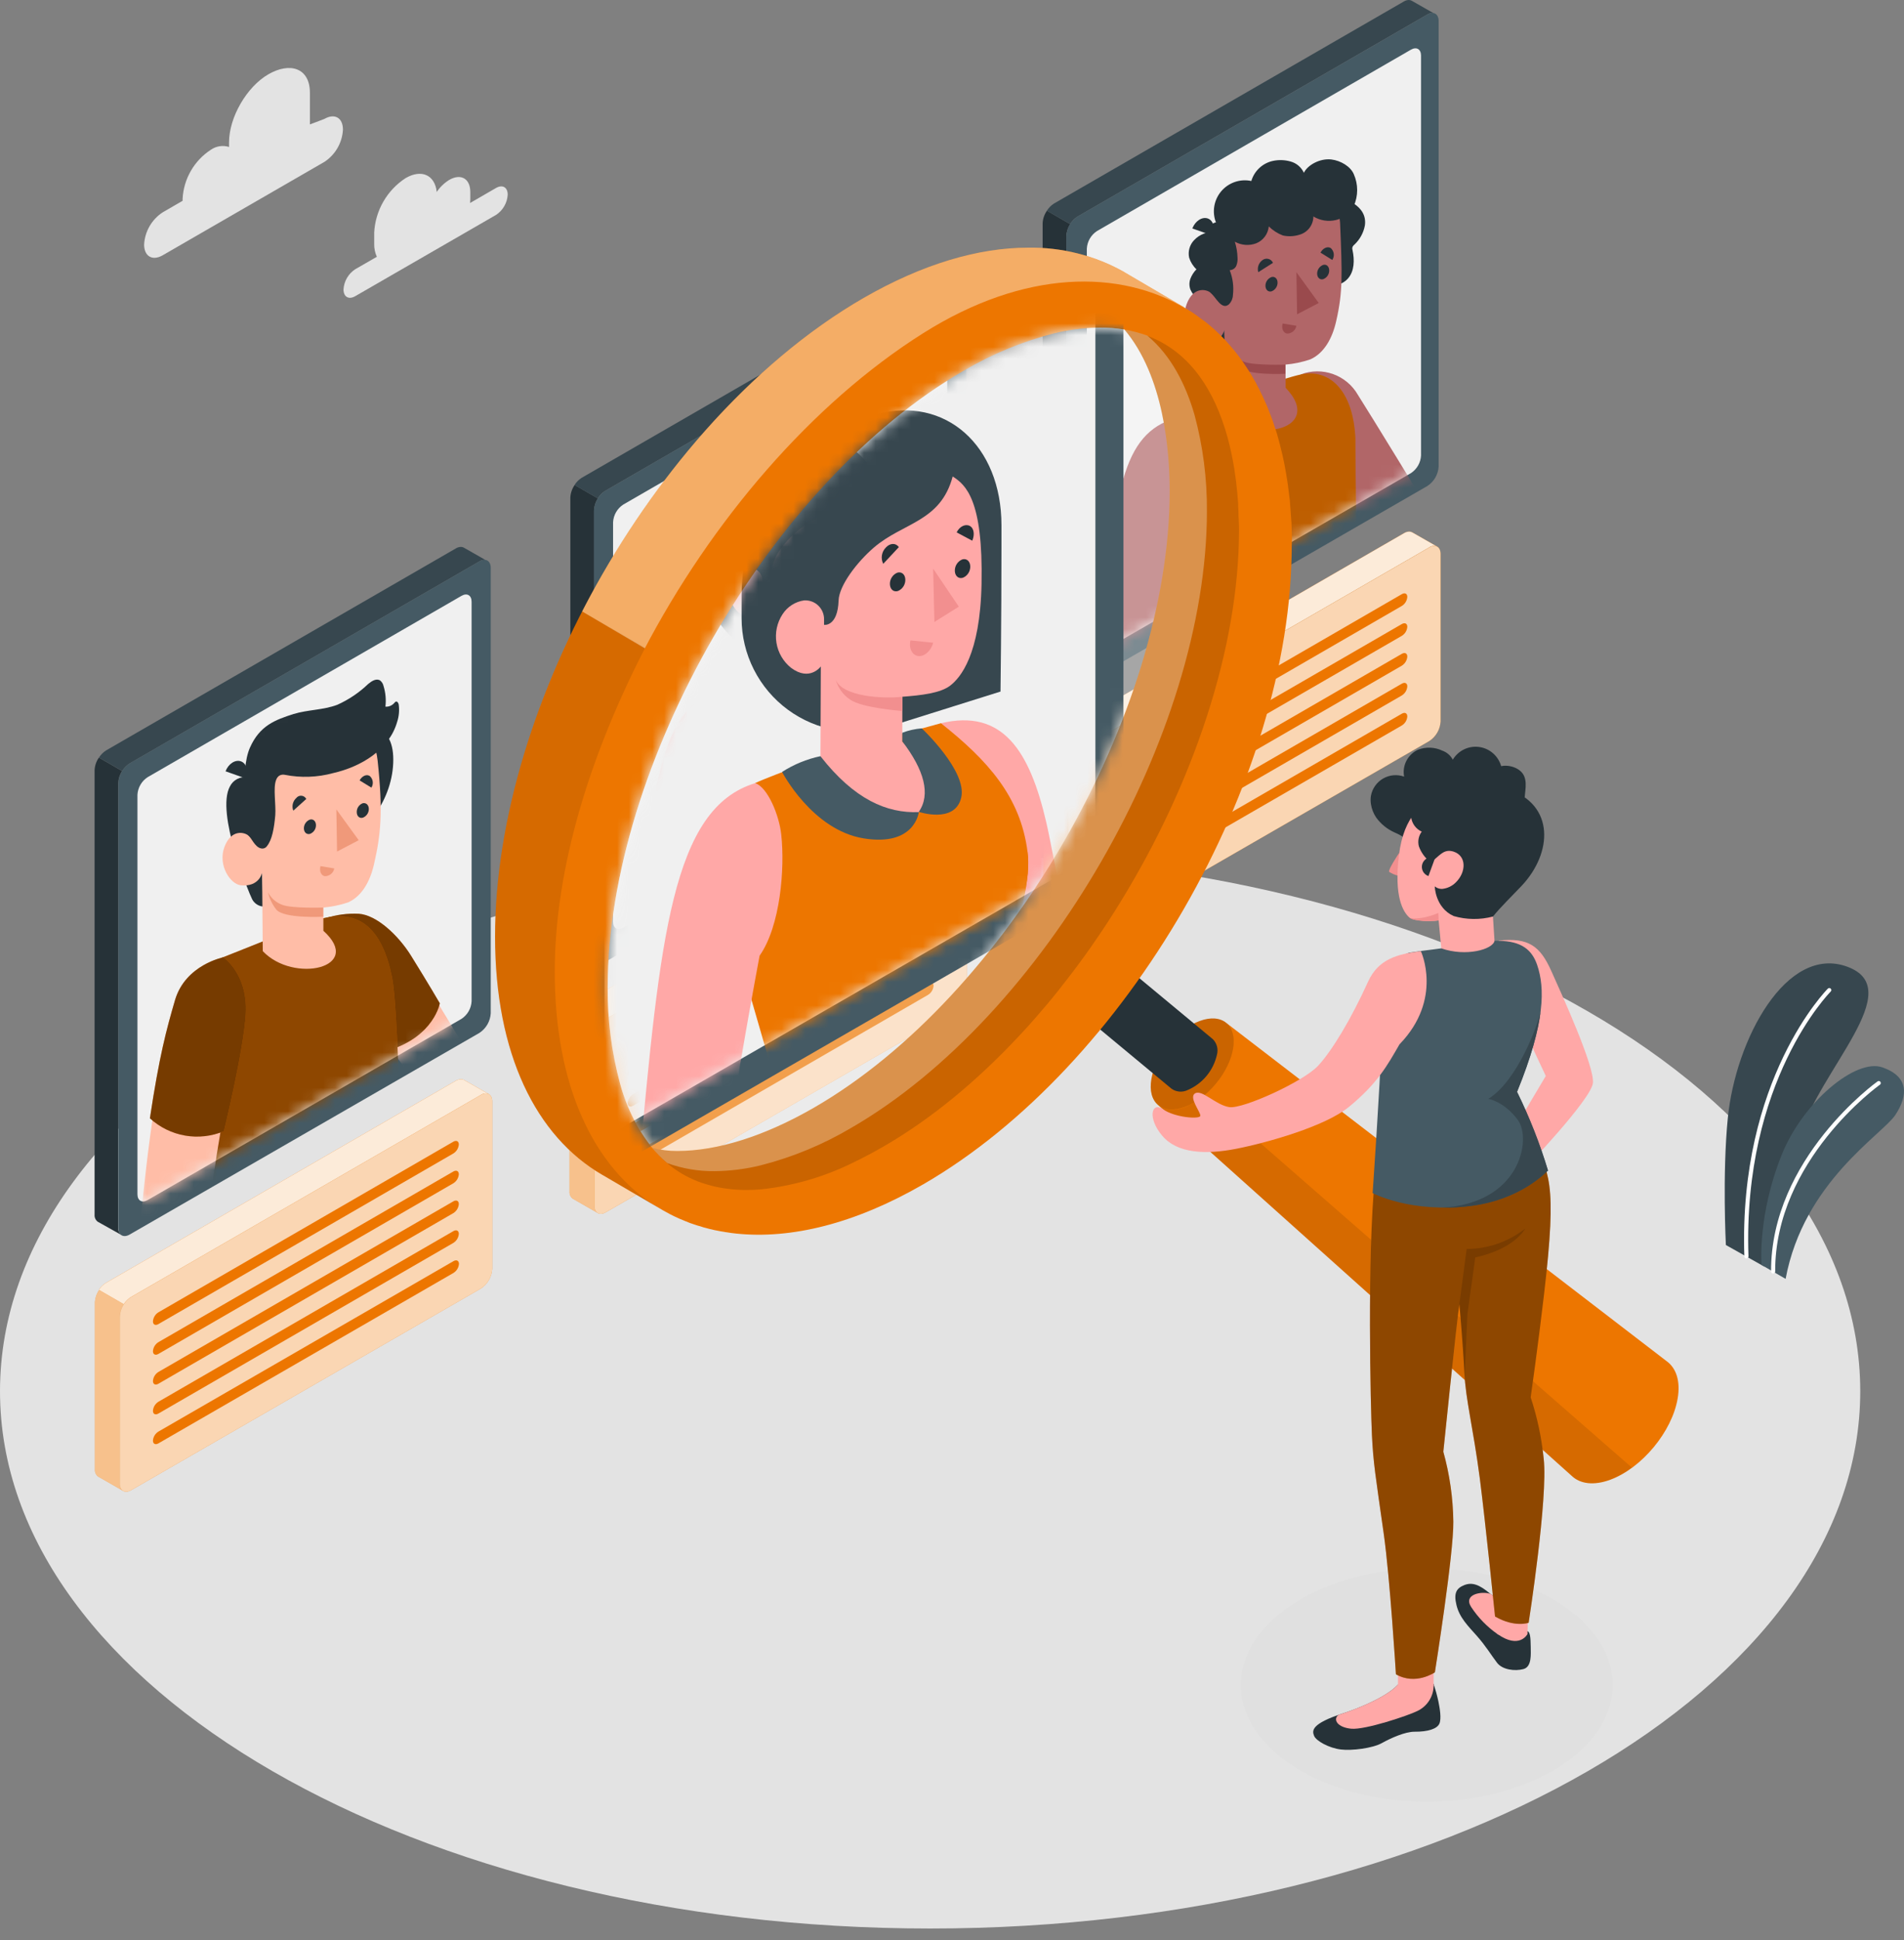 <svg width="162" height="165" viewBox="0 0 162 165" fill="none" xmlns="http://www.w3.org/2000/svg">
<rect x="0" y="0" width="162" height="165" fill="#808080" stroke="none"/>
<path d="M79.139 164.004C122.846 164.004 158.277 143.547 158.277 118.313C158.277 93.079 122.846 72.622 79.139 72.622C35.432 72.622 0 93.079 0 118.313C0 143.547 35.432 164.004 79.139 164.004Z" fill="#E3E3E3"/>
<path d="M121.397 153.212C130.134 153.212 137.216 148.771 137.216 143.293C137.216 137.815 130.134 133.374 121.397 133.374C112.66 133.374 105.577 137.815 105.577 143.293C105.577 148.771 112.66 153.212 121.397 153.212Z" fill="#E0E0E0"/>
<path d="M150.126 107.72L146.845 105.879C146.845 105.879 146.535 99.886 147.007 95.105C147.666 88.387 152.005 80.298 157.183 82.214C162.362 84.129 154.808 90.954 153.132 96.656C151.456 102.357 150.126 107.72 150.126 107.72Z" fill="#37474F"/>
<path d="M148.598 107.017C148.621 107.017 148.644 107.012 148.665 107.002C148.686 106.993 148.705 106.98 148.72 106.963C148.736 106.946 148.748 106.926 148.757 106.904C148.765 106.883 148.768 106.86 148.767 106.837C148.259 91.909 155.692 84.395 155.765 84.321C155.798 84.289 155.817 84.245 155.817 84.199C155.817 84.153 155.799 84.109 155.767 84.076C155.735 84.043 155.691 84.025 155.645 84.024C155.599 84.024 155.555 84.042 155.522 84.074C155.445 84.148 147.905 91.769 148.417 106.852C148.418 106.874 148.424 106.897 148.433 106.917C148.443 106.938 148.456 106.956 148.473 106.972C148.49 106.987 148.51 106.999 148.531 107.007C148.552 107.015 148.575 107.018 148.598 107.017Z" fill="white"/>
<path d="M151.927 108.758L149.876 107.572C149.876 107.572 149.526 103.337 151.603 98.187C153.412 93.705 157.902 89.989 160.156 90.769C162.41 91.55 162.366 93.152 161.261 94.821C160.156 96.489 153.463 100.512 151.927 108.758Z" fill="#455A64"/>
<path d="M150.863 108.306C150.886 108.307 150.909 108.303 150.93 108.294C150.952 108.286 150.971 108.273 150.988 108.257C151.004 108.241 151.017 108.221 151.026 108.2C151.035 108.179 151.04 108.156 151.04 108.133C150.999 98.693 159.861 92.295 159.953 92.247C159.99 92.22 160.015 92.179 160.023 92.134C160.03 92.088 160.02 92.042 159.994 92.004C159.981 91.985 159.964 91.969 159.944 91.957C159.925 91.945 159.903 91.937 159.881 91.933C159.858 91.929 159.835 91.93 159.813 91.935C159.79 91.941 159.769 91.95 159.751 91.964C159.659 92.026 150.649 98.512 150.69 108.133C150.69 108.156 150.694 108.178 150.703 108.199C150.712 108.22 150.725 108.239 150.741 108.256C150.757 108.272 150.776 108.284 150.797 108.293C150.818 108.302 150.84 108.306 150.863 108.306Z" fill="white"/>
<path d="M91.172 80.233L89.039 79.014C88.945 78.943 88.871 78.85 88.823 78.742C88.775 78.634 88.756 78.516 88.767 78.399V64.189C88.788 63.808 88.915 63.44 89.135 63.128L91.257 64.351C91.044 64.662 90.924 65.027 90.91 65.404V79.625C90.897 79.741 90.914 79.857 90.96 79.964C91.006 80.071 91.079 80.163 91.172 80.233Z" fill="#ED7600"/>
<path opacity="0.55" d="M91.172 80.233L89.039 79.014C88.945 78.943 88.871 78.85 88.823 78.742C88.775 78.634 88.756 78.516 88.767 78.399V64.189C88.788 63.808 88.915 63.44 89.135 63.128L91.257 64.351C91.044 64.662 90.924 65.027 90.91 65.404V79.625C90.897 79.741 90.914 79.857 90.96 79.964C91.006 80.071 91.079 80.163 91.172 80.233Z" fill="white"/>
<path d="M91.85 63.732L121.603 46.556C122.137 46.247 122.568 46.498 122.568 47.113V61.352C122.55 61.687 122.454 62.012 122.286 62.302C122.118 62.592 121.884 62.839 121.603 63.021L91.85 80.17C91.319 80.476 90.885 80.225 90.885 79.61V65.404C90.903 65.069 91.001 64.743 91.168 64.453C91.336 64.162 91.569 63.915 91.85 63.732Z" fill="#ED7600"/>
<path opacity="0.7" d="M91.85 63.732L121.603 46.556C122.137 46.247 122.568 46.498 122.568 47.113V61.352C122.55 61.687 122.454 62.012 122.286 62.302C122.118 62.592 121.884 62.839 121.603 63.021L91.85 80.17C91.319 80.476 90.885 80.225 90.885 79.61V65.404C90.903 65.069 91.001 64.743 91.168 64.453C91.336 64.162 91.569 63.915 91.85 63.732Z" fill="white"/>
<path d="M120.152 45.271L122.251 46.468C122.144 46.428 122.03 46.415 121.917 46.43C121.804 46.444 121.696 46.487 121.603 46.552L91.85 63.731C91.598 63.887 91.386 64.099 91.231 64.35L89.109 63.127C89.261 62.878 89.469 62.669 89.717 62.516L119.47 45.337C119.6 45.257 119.749 45.212 119.901 45.208C119.989 45.207 120.075 45.229 120.152 45.271Z" fill="#ED7600"/>
<path opacity="0.85" d="M120.152 45.271L122.251 46.468C122.144 46.428 122.03 46.415 121.917 46.43C121.804 46.444 121.696 46.487 121.603 46.552L91.85 63.731C91.598 63.887 91.386 64.099 91.231 64.35L89.109 63.127C89.261 62.878 89.469 62.669 89.717 62.516L119.47 45.337C119.6 45.257 119.749 45.212 119.901 45.208C119.989 45.207 120.075 45.229 120.152 45.271Z" fill="white"/>
<path d="M94.177 65.046L119.275 50.527C119.533 50.38 119.739 50.483 119.739 50.759C119.728 50.915 119.68 51.066 119.6 51.2C119.519 51.334 119.408 51.446 119.275 51.529L94.177 66.041C93.923 66.188 93.713 66.085 93.713 65.809C93.726 65.654 93.775 65.505 93.855 65.373C93.936 65.24 94.046 65.129 94.177 65.046Z" fill="#ED7600"/>
<path d="M94.177 75.205L119.275 60.693C119.533 60.546 119.739 60.649 119.739 60.929C119.728 61.084 119.68 61.234 119.6 61.368C119.519 61.501 119.408 61.613 119.275 61.695L94.177 76.192C93.923 76.34 93.713 76.233 93.713 75.956C93.728 75.804 93.778 75.657 93.858 75.527C93.939 75.397 94.048 75.287 94.177 75.205Z" fill="#ED7600"/>
<path d="M94.177 70.118L119.275 55.602C119.533 55.455 119.739 55.562 119.739 55.838C119.728 55.994 119.679 56.145 119.599 56.278C119.518 56.412 119.407 56.525 119.275 56.608L94.177 71.12C93.923 71.267 93.713 71.16 93.713 70.884C93.725 70.729 93.774 70.579 93.854 70.446C93.935 70.313 94.046 70.201 94.177 70.118Z" fill="#ED7600"/>
<path d="M94.177 72.652L119.275 58.14C119.533 57.993 119.739 58.096 119.739 58.372C119.728 58.528 119.68 58.679 119.6 58.813C119.519 58.947 119.408 59.06 119.275 59.142L94.177 73.654C93.923 73.802 93.713 73.698 93.713 73.422C93.725 73.266 93.773 73.116 93.853 72.982C93.934 72.848 94.045 72.735 94.177 72.652Z" fill="#ED7600"/>
<path d="M94.177 67.581L119.275 53.069C119.533 52.922 119.739 53.025 119.739 53.305C119.728 53.46 119.68 53.611 119.6 53.744C119.519 53.877 119.408 53.989 119.275 54.071L94.177 68.576C93.923 68.723 93.713 68.616 93.713 68.34C93.727 68.186 93.776 68.038 93.857 67.906C93.937 67.775 94.047 67.663 94.177 67.581Z" fill="#ED7600"/>
<path d="M91.01 58.545L88.984 57.392C88.89 57.322 88.815 57.228 88.767 57.121C88.719 57.013 88.7 56.895 88.712 56.777V18.98C88.731 18.598 88.859 18.23 89.08 17.919L91.054 19.061C90.853 19.366 90.74 19.72 90.726 20.085V57.923C90.713 58.043 90.732 58.164 90.782 58.273C90.832 58.383 90.91 58.477 91.01 58.545Z" fill="#263238"/>
<path d="M121.949 1.109C121.771 1.093 121.592 1.137 121.441 1.234L91.688 18.413C91.427 18.576 91.209 18.798 91.05 19.061L89.072 17.919C89.226 17.672 89.434 17.463 89.68 17.308L119.434 0.133C119.563 0.05 119.712 0.005 119.864 1.66863e-05C119.952 -0.001 120.038 0.021 120.115 0.063L121.949 1.109Z" fill="#37474F"/>
<path d="M91.688 18.412L121.441 1.237C121.975 0.928 122.406 1.178 122.406 1.793V39.665C122.388 39.999 122.292 40.325 122.124 40.615C121.956 40.905 121.722 41.151 121.441 41.333L91.691 58.483C91.157 58.788 90.722 58.538 90.722 57.923V20.084C90.741 19.75 90.838 19.424 91.006 19.134C91.174 18.843 91.407 18.596 91.688 18.412Z" fill="#455A64"/>
<path d="M93.338 19.647L120.041 4.229C120.52 3.952 120.907 4.177 120.907 4.729V38.741C120.891 39.041 120.804 39.333 120.654 39.594C120.503 39.854 120.293 40.076 120.041 40.24L93.338 55.629C92.859 55.905 92.472 55.68 92.472 55.128V21.146C92.488 20.845 92.575 20.553 92.725 20.293C92.876 20.032 93.086 19.811 93.338 19.647Z" fill="#F0F0F0"/>
<mask id="mask0_7215_7837" style="mask-type:luminance" maskUnits="userSpaceOnUse" x="92" y="4" width="29" height="52">
<path d="M93.338 19.647L120.041 4.229C120.52 3.952 120.907 4.177 120.907 4.729V38.741C120.891 39.041 120.804 39.333 120.654 39.594C120.503 39.854 120.293 40.076 120.041 40.24L93.338 55.629C92.859 55.905 92.472 55.68 92.472 55.128V21.146C92.488 20.845 92.575 20.553 92.725 20.293C92.876 20.032 93.086 19.811 93.338 19.647Z" fill="white"/>
</mask>
<g mask="url(#mask0_7215_7837)">
<path d="M115.537 33.583C115.068 32.764 114.323 32.138 113.435 31.817C112.547 31.497 111.574 31.503 110.69 31.834C110.69 31.834 110.535 34.681 111.994 38.769C111.994 38.769 118.347 48.029 119.614 48.891L121.371 43.064C121.371 43.064 116.734 35.458 115.537 33.583Z" fill="#B16668"/>
<path d="M99.968 35.562C98.469 36.133 98.693 37.772 98.741 39.227C98.767 40.122 98.914 41.639 99.01 43.72L99.437 50.42L99.341 64.954C104.214 66.616 110.413 65.153 115.614 59.374C115.614 59.374 115.323 40.774 115.323 37.72C115.323 37.58 115.323 37.444 115.323 37.304C115.139 33.127 113.065 31.341 110.697 31.842C109.938 32.004 108.296 32.527 107.209 32.866L104.226 33.831C104.226 33.831 101.463 34.991 99.968 35.562Z" fill="#ED7600"/>
<path opacity="0.2" d="M99.968 35.562C98.469 36.133 98.693 37.772 98.741 39.227C98.767 40.122 98.914 41.639 99.01 43.72L99.437 50.42L99.341 64.954C104.214 66.616 110.413 65.153 115.614 59.374C115.614 59.374 115.323 40.774 115.323 37.72C115.323 37.58 115.323 37.444 115.323 37.304C115.139 33.127 113.065 31.341 110.697 31.842C109.938 32.004 108.296 32.527 107.209 32.866L104.226 33.831C104.226 33.831 101.463 34.991 99.968 35.562Z" fill="black"/>
<path d="M111.253 21.09C111.253 19.745 111.463 17.981 112.83 17.337C113.522 17.009 114.509 16.872 115.168 17.3C115.828 17.727 116.248 18.331 116.13 19.171C116.015 19.798 115.701 20.371 115.235 20.806C115.154 20.868 115.094 20.953 115.062 21.049C115.049 21.127 115.056 21.206 115.08 21.281C115.257 22.11 115.246 23.06 114.682 23.694C114.488 23.909 114.243 24.073 113.97 24.168C113.696 24.264 113.403 24.29 113.117 24.243C112.796 24.167 112.496 24.018 112.24 23.809C111.985 23.6 111.781 23.335 111.644 23.035C111.363 22.426 111.229 21.76 111.253 21.09Z" fill="#263238"/>
<path d="M102.244 25.811C102.244 25.811 103.003 29.72 103.305 30.312C103.396 30.485 103.529 30.632 103.692 30.739C103.855 30.847 104.042 30.912 104.237 30.928L104.185 28.055L102.244 25.811Z" fill="#263238"/>
<path d="M103.176 19.672C103.176 19.672 102.472 19.845 102.439 19.863C102.115 19.984 101.823 20.18 101.588 20.434C101.406 20.628 101.273 20.864 101.201 21.12C101.129 21.377 101.12 21.647 101.176 21.908C101.294 22.287 101.508 22.63 101.798 22.902C101.575 23.13 101.401 23.4 101.286 23.698C101.174 23.998 101.174 24.329 101.286 24.63C101.365 24.804 101.466 24.968 101.588 25.116C101.857 25.458 102.174 25.794 102.638 25.742C102.977 25.705 103.319 25.65 103.658 25.606L103.176 19.672Z" fill="#263238"/>
<path d="M104.086 25.506C103.802 25.782 103.393 25.255 103.04 24.924C102.686 24.592 101.537 24.32 100.962 25.87C100.388 27.421 101.47 29.038 102.377 29.126C103.938 29.273 104.174 28.054 104.174 28.054L104.226 34.471C105.931 38.04 112.959 36.681 109.382 32.975V31.005C110.098 30.942 110.805 30.794 111.485 30.563C112.634 30.051 113.36 28.809 113.695 27.281C114.255 24.824 114.207 23.369 114.019 18.938C113.89 15.896 108.465 14.957 105.761 17.645C103.058 20.334 104.086 25.506 104.086 25.506Z" fill="#B16668"/>
<path d="M103.032 24.924C102.848 24.78 102.866 24.361 102.855 24.158C102.836 23.667 102.845 23.175 102.881 22.685C102.929 21.911 103.143 21.101 102.966 20.342C102.878 20.066 102.852 19.775 102.888 19.488C102.909 19.344 102.976 19.211 103.078 19.107C103.18 19.004 103.312 18.936 103.456 18.913C103.286 18.47 103.239 17.989 103.32 17.522C103.401 17.054 103.607 16.617 103.915 16.257C104.224 15.896 104.624 15.626 105.073 15.473C105.522 15.321 106.005 15.293 106.469 15.392C106.593 14.967 106.83 14.585 107.154 14.284C107.478 13.983 107.878 13.775 108.31 13.683C108.805 13.578 109.319 13.596 109.806 13.734C110.054 13.802 110.284 13.922 110.48 14.088C110.676 14.255 110.833 14.462 110.94 14.696C111.246 14.04 112.303 13.451 113.268 13.561C114.078 13.657 114.911 14.158 115.187 14.814C115.375 15.239 115.473 15.7 115.473 16.165C115.473 16.631 115.375 17.091 115.187 17.517C115.036 17.813 114.823 18.073 114.562 18.279C114.302 18.485 114 18.632 113.677 18.71C113.019 18.87 112.325 18.761 111.747 18.408C111.745 18.757 111.632 19.095 111.423 19.374C111.214 19.653 110.92 19.857 110.586 19.955C110.122 20.105 109.627 20.13 109.15 20.025C108.702 19.854 108.295 19.592 107.953 19.256C107.923 19.57 107.807 19.871 107.618 20.124C107.429 20.377 107.174 20.574 106.881 20.692C106.587 20.802 106.272 20.848 105.958 20.824C105.645 20.8 105.34 20.709 105.065 20.556C105.202 20.994 105.279 21.449 105.294 21.907C105.314 22.146 105.277 22.386 105.187 22.607C105.138 22.715 105.059 22.807 104.96 22.872C104.861 22.937 104.745 22.973 104.627 22.976C104.893 23.647 104.987 24.373 104.903 25.09C104.895 25.377 104.782 25.65 104.586 25.86C103.949 26.449 103.426 25.233 103.032 24.924Z" fill="#263238"/>
<path d="M103.18 20.037L101.448 19.429C101.695 18.792 102.281 18.412 102.76 18.578C103.238 18.744 103.423 19.399 103.18 20.037Z" fill="#263238"/>
<path d="M109.364 31.005C109.364 31.005 106.785 31.093 105.901 30.784C105.364 30.596 104.919 30.209 104.66 29.701C104.786 30.238 105.028 30.74 105.367 31.174C106.023 31.966 109.364 31.786 109.364 31.786V31.005Z" fill="#9A4A4D"/>
<path d="M108.701 24.04C108.7 24.201 108.65 24.358 108.558 24.489C108.466 24.621 108.336 24.721 108.185 24.777C107.901 24.854 107.669 24.637 107.669 24.298C107.67 24.138 107.72 23.981 107.812 23.85C107.905 23.718 108.034 23.618 108.185 23.561C108.469 23.484 108.701 23.701 108.701 24.04Z" fill="#263238"/>
<path d="M108.31 22.353L107.058 23.148C107.004 22.959 107.01 22.758 107.076 22.572C107.142 22.386 107.264 22.226 107.426 22.113C107.497 22.061 107.579 22.026 107.665 22.01C107.752 21.994 107.841 21.997 107.926 22.02C108.011 22.043 108.09 22.085 108.156 22.143C108.223 22.2 108.275 22.272 108.31 22.353Z" fill="#263238"/>
<path d="M109.132 27.514L110.303 27.705C110.27 27.892 110.172 28.061 110.026 28.182C109.881 28.303 109.697 28.369 109.507 28.368C109.183 28.317 109.014 27.934 109.132 27.514Z" fill="#9A4A4D"/>
<path d="M113.356 22.107L112.354 21.485C112.557 21.098 112.947 20.925 113.224 21.094C113.365 21.218 113.457 21.389 113.481 21.576C113.505 21.762 113.461 21.951 113.356 22.107Z" fill="#263238"/>
<path d="M113.095 23.005C113.094 23.166 113.045 23.322 112.954 23.454C112.862 23.585 112.733 23.686 112.583 23.742C112.299 23.819 112.067 23.602 112.067 23.263C112.069 23.103 112.119 22.947 112.211 22.815C112.303 22.684 112.433 22.583 112.583 22.527C112.866 22.449 113.095 22.663 113.095 23.005Z" fill="#263238"/>
<path d="M110.303 23.148L110.362 26.729L112.203 25.767L110.303 23.148Z" fill="#9A4A4D"/>
<path d="M99.036 66.217C99.12 67.184 99.399 68.124 99.857 68.98C100.365 69.776 100.985 70.494 101.699 71.112C101.775 71.171 101.831 71.252 101.857 71.344C101.883 71.536 101.666 71.669 101.489 71.713C101.086 71.773 100.675 71.692 100.325 71.484C100.062 71.331 99.821 71.144 99.607 70.928C99.533 70.862 99.076 70.538 99.076 70.464C99.221 71.24 99.492 71.987 99.879 72.674C100.26 73.266 100.603 73.881 100.907 74.516C101.08 74.932 101.161 75.47 100.841 75.787C100.705 75.901 100.545 75.983 100.373 76.026C99.79 76.19 99.173 76.197 98.586 76.046C97.999 75.894 97.463 75.59 97.032 75.164C96.654 74.753 96.339 74.289 96.097 73.787C95.949 73.51 95.816 73.226 95.699 72.936C95.503 72.429 95.351 71.907 95.246 71.374C94.962 70.096 94.855 68.796 94.66 67.514C94.08 63.432 93.849 59.307 93.968 55.186C94.631 41.536 95.562 36.921 99.975 35.562C101.224 36.49 101.783 40.464 100.469 44.007C99.816 47.965 99.388 51.957 99.187 55.963C99.106 57.856 98.8 61.672 98.888 63.565C98.929 64.412 98.929 65.26 99.036 66.217Z" fill="#B16668"/>
</g>
<path d="M10.483 126.789L8.35 125.57C8.256 125.499 8.181 125.405 8.134 125.298C8.086 125.19 8.066 125.072 8.077 124.955V110.748C8.099 110.367 8.226 110 8.446 109.688L10.53 110.91C10.318 111.222 10.198 111.587 10.184 111.964V126.166C10.172 126.288 10.193 126.41 10.246 126.52C10.299 126.629 10.38 126.723 10.483 126.789Z" fill="#ED7600"/>
<path opacity="0.55" d="M10.483 126.789L8.35 125.57C8.256 125.499 8.181 125.405 8.134 125.298C8.086 125.19 8.066 125.072 8.077 124.955V110.748C8.099 110.367 8.226 110 8.446 109.688L10.53 110.91C10.318 111.222 10.198 111.587 10.184 111.964V126.166C10.172 126.288 10.193 126.41 10.246 126.52C10.299 126.629 10.38 126.723 10.483 126.789Z" fill="white"/>
<path d="M11.16 110.292L40.914 93.113C41.444 92.804 41.879 93.054 41.879 93.669V107.909C41.86 108.244 41.762 108.57 41.594 108.861C41.426 109.151 41.191 109.398 40.91 109.581L11.16 126.727C10.626 127.032 10.195 126.782 10.195 126.167V111.96C10.213 111.626 10.31 111.3 10.477 111.01C10.645 110.72 10.879 110.474 11.16 110.292Z" fill="#ED7600"/>
<path opacity="0.7" d="M11.16 110.292L40.914 93.113C41.444 92.804 41.879 93.054 41.879 93.669V107.909C41.86 108.244 41.762 108.57 41.594 108.861C41.426 109.151 41.191 109.398 40.91 109.581L11.16 126.727C10.626 127.032 10.195 126.782 10.195 126.167V111.96C10.213 111.626 10.31 111.3 10.477 111.01C10.645 110.72 10.879 110.474 11.16 110.292Z" fill="white"/>
<path d="M39.463 91.831L41.562 93.028C41.455 92.988 41.34 92.975 41.227 92.99C41.114 93.005 41.007 93.047 40.914 93.113L11.16 110.292C10.905 110.446 10.689 110.658 10.53 110.91L8.409 109.688C8.565 109.443 8.777 109.238 9.028 109.091L38.781 91.912C38.911 91.832 39.06 91.788 39.212 91.783C39.298 91.778 39.384 91.794 39.463 91.831Z" fill="#ED7600"/>
<path opacity="0.85" d="M39.463 91.831L41.562 93.028C41.455 92.988 41.34 92.975 41.227 92.99C41.114 93.005 41.007 93.047 40.914 93.113L11.16 110.292C10.905 110.446 10.689 110.658 10.53 110.91L8.409 109.688C8.565 109.443 8.777 109.238 9.028 109.091L38.781 91.912C38.911 91.832 39.06 91.788 39.212 91.783C39.298 91.778 39.384 91.794 39.463 91.831Z" fill="white"/>
<path d="M13.477 111.603L38.575 97.09C38.829 96.943 39.039 97.046 39.039 97.326C39.027 97.481 38.979 97.631 38.898 97.764C38.817 97.897 38.707 98.01 38.575 98.092L13.477 112.604C13.219 112.752 13.013 112.649 13.013 112.372C13.024 112.216 13.072 112.066 13.153 111.932C13.233 111.798 13.345 111.685 13.477 111.603Z" fill="#ED7600"/>
<path d="M13.477 121.746L38.586 107.249C38.84 107.102 39.05 107.208 39.05 107.485C39.038 107.64 38.99 107.79 38.909 107.923C38.828 108.056 38.718 108.168 38.586 108.251L13.477 122.748C13.219 122.895 13.013 122.789 13.013 122.512C13.024 122.357 13.072 122.207 13.153 122.073C13.233 121.94 13.345 121.828 13.477 121.746Z" fill="#ED7600"/>
<path d="M13.477 116.675L38.575 102.163C38.829 102.015 39.039 102.119 39.039 102.395C39.027 102.55 38.979 102.701 38.898 102.835C38.818 102.968 38.707 103.081 38.575 103.165L13.477 117.677C13.219 117.824 13.013 117.721 13.013 117.445C13.024 117.289 13.071 117.138 13.152 117.004C13.233 116.87 13.344 116.757 13.477 116.675Z" fill="#ED7600"/>
<path d="M13.477 119.209L38.575 104.697C38.829 104.55 39.039 104.653 39.039 104.929C39.027 105.085 38.979 105.236 38.899 105.369C38.818 105.503 38.707 105.616 38.575 105.699L13.477 120.211C13.219 120.358 13.013 120.255 13.013 119.979C13.024 119.823 13.072 119.672 13.153 119.538C13.233 119.405 13.345 119.292 13.477 119.209Z" fill="#ED7600"/>
<path d="M13.477 114.141L38.575 99.625C38.829 99.478 39.039 99.584 39.039 99.861C39.027 100.016 38.979 100.166 38.898 100.299C38.817 100.432 38.707 100.544 38.575 100.627L13.477 115.142C13.219 115.29 13.013 115.183 13.013 114.907C13.024 114.751 13.072 114.601 13.153 114.468C13.233 114.335 13.345 114.222 13.477 114.141Z" fill="#ED7600"/>
<path d="M10.357 105.039L8.321 103.901C8.226 103.831 8.151 103.737 8.104 103.63C8.056 103.522 8.037 103.404 8.048 103.286V65.489C8.068 65.107 8.195 64.739 8.416 64.428L10.39 65.57C10.19 65.874 10.076 66.229 10.063 66.594V104.432C10.053 104.55 10.075 104.669 10.127 104.776C10.179 104.883 10.258 104.974 10.357 105.039Z" fill="#263238"/>
<path d="M41.297 47.617C41.118 47.602 40.939 47.646 40.788 47.743L11.035 64.921C10.775 65.084 10.556 65.306 10.398 65.57L8.42 64.428C8.574 64.181 8.781 63.972 9.028 63.816L38.781 46.641C38.91 46.559 39.059 46.513 39.212 46.509C39.3 46.508 39.386 46.53 39.462 46.571L41.297 47.617Z" fill="#37474F"/>
<path d="M11.035 64.917L40.788 47.742C41.319 47.433 41.754 47.683 41.754 48.298V86.17C41.735 86.504 41.638 86.83 41.47 87.121C41.302 87.411 41.069 87.658 40.788 87.842L11.035 104.987C10.501 105.293 10.07 105.046 10.07 104.431V66.589C10.088 66.254 10.185 65.928 10.353 65.638C10.521 65.347 10.754 65.1 11.035 64.917Z" fill="#455A64"/>
<path d="M12.56 66.093L39.26 50.675C39.739 50.399 40.126 50.623 40.126 51.176V85.15C40.11 85.451 40.023 85.743 39.873 86.004C39.722 86.264 39.513 86.486 39.26 86.649L12.56 102.056C12.081 102.333 11.694 102.108 11.694 101.555V67.592C11.711 67.292 11.797 66.999 11.948 66.739C12.098 66.478 12.308 66.257 12.56 66.093Z" fill="#F0F0F0"/>
<mask id="mask1_7215_7837" style="mask-type:luminance" maskUnits="userSpaceOnUse" x="11" y="50" width="30" height="53">
<path d="M12.56 66.092L39.26 50.674C39.739 50.398 40.126 50.622 40.126 51.175V85.149C40.11 85.45 40.023 85.742 39.873 86.003C39.722 86.263 39.512 86.485 39.26 86.648L12.56 102.055C12.081 102.332 11.694 102.107 11.694 101.554V67.591C11.71 67.291 11.797 66.998 11.948 66.738C12.098 66.478 12.308 66.256 12.56 66.092Z" fill="white"/>
</mask>
<g mask="url(#mask1_7215_7837)">
<path d="M34 80.269C31.915 77.562 28.475 77.945 28.475 77.945C28.779 80.299 29.351 82.61 30.181 84.833C30.181 84.833 36.538 94.089 37.805 94.955L39.562 89.124C39.562 89.124 35.352 82.03 34 80.269Z" fill="#FFBDA7"/>
<path d="M27.731 78.078C28.632 77.788 29.578 77.664 30.523 77.709C32.022 77.805 33.867 79.503 34.969 81.271C36.442 83.636 37.422 85.323 37.422 85.323C37.422 85.323 36.932 88.1 33.142 89.297L29.636 84.722L27.731 78.078Z" fill="#ED7600"/>
<path opacity="0.5" d="M27.731 78.078C28.632 77.788 29.578 77.664 30.523 77.709C32.022 77.805 33.867 79.503 34.969 81.271C36.442 83.636 37.422 85.323 37.422 85.323C37.422 85.323 36.932 88.1 33.142 89.297L29.636 84.722L27.731 78.078Z" fill="black"/>
<path d="M18.059 88.929L17.569 96.664L17.963 111.135C22.836 112.796 29.035 111.334 34.236 105.555C34.236 105.555 34.022 86.336 33.344 83.054C32.531 79.102 30.589 76.94 26.656 78.347L22.799 79.886L18.832 81.466C18.832 81.466 18.059 87.433 18.059 88.929Z" fill="#ED7600"/>
<path opacity="0.4" d="M18.059 88.929L17.569 96.664L17.963 111.135C22.836 112.796 29.035 111.334 34.236 105.555C34.236 105.555 34.022 86.336 33.344 83.054C32.531 79.102 30.589 76.94 26.656 78.347L22.799 79.886L18.832 81.466C18.832 81.466 18.059 87.433 18.059 88.929Z" fill="black"/>
<path d="M23.149 67.36C23.149 70.638 25.451 72.679 28.306 71.916C31.16 71.154 33.462 67.883 33.462 64.605C33.462 61.327 31.013 61.327 28.173 62.089C25.334 62.852 23.149 64.082 23.149 67.36Z" fill="#263238"/>
<path d="M22.317 74.218L21.455 73.22L21.805 71.783L21.068 66.107C20.769 66.057 20.461 66.105 20.191 66.243C19.92 66.38 19.701 66.602 19.565 66.873C18.331 69.113 21.208 75.997 21.455 76.476C21.546 76.649 21.679 76.796 21.842 76.904C22.005 77.013 22.192 77.078 22.387 77.094L22.317 74.218Z" fill="#263238"/>
<path d="M22.217 71.668C21.934 71.945 21.525 71.418 21.171 71.087C20.818 70.755 19.669 70.482 19.094 72.033C18.519 73.584 19.599 75.204 20.505 75.289C22.07 75.436 22.302 74.217 22.302 74.217L22.357 80.884C24.976 83.665 31.009 82.306 27.514 79.156V77.179C28.231 77.116 28.938 76.969 29.621 76.74C30.77 76.225 31.492 74.987 31.831 73.455C32.391 71.002 32.604 69.083 32.129 64.674C31.606 59.841 26.604 61.131 23.893 63.819C21.182 66.508 22.217 71.668 22.217 71.668Z" fill="#FFBDA7"/>
<path d="M22.166 72.137C21.687 72.012 21.374 71.246 21.171 71.087C20.969 70.929 21.002 70.524 20.995 70.321C21.012 69.823 21 69.325 20.958 68.829C20.855 68.307 20.799 67.777 20.788 67.246C20.788 66.141 20.814 64.601 21.267 63.581C22.103 61.699 23.407 61.223 24.98 60.719C26.188 60.35 27.51 60.387 28.696 59.938C29.666 59.503 30.555 58.905 31.323 58.17C31.613 57.923 32.019 57.665 32.339 57.868C32.491 57.986 32.595 58.155 32.634 58.343C32.809 58.91 32.863 59.507 32.792 60.096C32.929 60.106 33.067 60.085 33.194 60.034C33.322 59.983 33.436 59.903 33.529 59.802C33.584 59.735 33.643 59.658 33.728 59.658C33.812 59.658 33.904 59.794 33.923 59.908C33.992 60.403 33.948 60.907 33.794 61.382C33.116 63.754 30.759 65.19 28.354 65.743C27.008 66.111 25.594 66.162 24.225 65.89C24.06 65.855 23.889 65.885 23.746 65.975C23.624 66.068 23.534 66.197 23.488 66.343C23.227 67.017 23.488 68.395 23.422 69.323C23.322 70.454 23.149 71.411 22.722 71.945C22.664 72.035 22.578 72.102 22.477 72.137C22.376 72.171 22.267 72.171 22.166 72.137Z" fill="#263238"/>
<path d="M20.917 66.203L19.19 65.592C19.433 64.954 20.019 64.575 20.497 64.745C20.976 64.914 21.164 65.562 20.917 66.203Z" fill="#263238"/>
<path d="M27.499 77.179C27.499 77.179 24.921 77.271 24.041 76.958C23.503 76.77 23.058 76.382 22.799 75.875C22.925 76.411 23.165 76.913 23.503 77.348C24.158 78.14 27.499 77.96 27.499 77.96V77.179Z" fill="#F0997A"/>
<path d="M26.884 70.181C26.884 70.341 26.835 70.497 26.743 70.629C26.652 70.76 26.522 70.861 26.372 70.917C26.085 70.991 25.856 70.777 25.856 70.435C25.858 70.274 25.907 70.118 26 69.986C26.092 69.855 26.222 69.754 26.372 69.698C26.656 69.624 26.884 69.838 26.884 70.181Z" fill="#263238"/>
<path d="M26.059 67.945L24.954 68.94C24.882 68.755 24.868 68.553 24.914 68.36C24.96 68.167 25.064 67.993 25.212 67.861C25.264 67.794 25.333 67.742 25.411 67.708C25.489 67.675 25.574 67.662 25.659 67.671C25.743 67.679 25.824 67.709 25.894 67.757C25.964 67.805 26.021 67.87 26.059 67.945Z" fill="#263238"/>
<path d="M27.267 73.658L28.442 73.853C28.407 74.039 28.308 74.207 28.162 74.328C28.016 74.448 27.832 74.513 27.643 74.513C27.323 74.469 27.153 74.078 27.267 73.658Z" fill="#F0997A"/>
<path d="M31.599 66.981L30.597 66.366C30.799 65.997 31.19 65.806 31.466 65.997C31.601 66.119 31.689 66.284 31.713 66.465C31.738 66.645 31.697 66.828 31.599 66.981Z" fill="#263238"/>
<path d="M31.381 68.804C31.38 68.965 31.33 69.121 31.238 69.252C31.146 69.384 31.016 69.484 30.866 69.54C30.582 69.618 30.354 69.401 30.354 69.062C30.351 68.898 30.398 68.738 30.49 68.603C30.582 68.468 30.713 68.364 30.866 68.307C31.157 68.248 31.381 68.461 31.381 68.804Z" fill="#263238"/>
<path d="M28.619 68.833L28.678 72.417L30.52 71.452L28.619 68.833Z" fill="#F0997A"/>
<path d="M11.96 103.887C13.58 86.598 15.783 82.373 18.958 81.939C20.203 82.867 20.597 86.837 19.716 90.955C19.716 90.955 17.919 100.277 17.761 103.633C17.621 106.58 16.807 110.189 17.168 112.51C17.234 112.918 17.448 114.112 17.669 114.388C18.405 115.294 18.225 115.714 18.774 116.421C19.216 116.974 19.948 117.305 19.878 117.526C19.772 117.791 19.289 118.134 18.523 117.78C18.078 117.541 17.698 117.196 17.418 116.775C17.418 116.775 17.499 117.88 18.523 119.559C19.484 121.169 19.768 122.849 17.09 122.539C15.576 122.366 14.464 121.939 13.484 118.034C13.212 116.955 12.991 114.996 12.777 113.585C12.147 109.515 11.735 106.266 11.96 103.887Z" fill="#FFBDA7"/>
<path d="M19.002 81.411C19.002 81.411 15.794 82.041 14.899 85.024C14.162 87.544 13.551 89.813 12.755 95.102C13.591 95.866 14.627 96.375 15.742 96.57C16.858 96.764 18.005 96.636 19.05 96.199C19.05 96.199 20.744 89.301 20.914 86.199C21.098 82.803 19.002 81.411 19.002 81.411Z" fill="#ED7600"/>
<path opacity="0.5" d="M19.002 81.411C19.002 81.411 15.794 82.041 14.899 85.024C14.162 87.544 13.551 89.813 12.755 95.102C13.591 95.866 14.627 96.375 15.742 96.57C16.858 96.764 18.005 96.636 19.05 96.199C19.05 96.199 20.744 89.301 20.914 86.199C21.098 82.803 19.002 81.411 19.002 81.411Z" fill="black"/>
</g>
<path d="M50.862 103.157L48.73 101.938C48.636 101.867 48.562 101.773 48.514 101.665C48.467 101.558 48.447 101.44 48.457 101.323V87.116C48.478 86.735 48.606 86.368 48.825 86.056L50.947 87.278C50.736 87.59 50.617 87.956 50.605 88.332V102.535C50.588 102.652 50.603 102.772 50.648 102.881C50.694 102.99 50.768 103.086 50.862 103.157Z" fill="#ED7600"/>
<path opacity="0.55" d="M50.862 103.157L48.73 101.938C48.636 101.867 48.562 101.773 48.514 101.665C48.467 101.558 48.447 101.44 48.457 101.323V87.116C48.478 86.735 48.606 86.368 48.825 86.056L50.947 87.278C50.736 87.59 50.617 87.956 50.605 88.332V102.535C50.588 102.652 50.603 102.772 50.648 102.881C50.694 102.99 50.768 103.086 50.862 103.157Z" fill="white"/>
<path d="M51.544 86.66L81.293 69.481C81.827 69.172 82.258 69.422 82.258 70.037V84.277C82.241 84.612 82.144 84.937 81.976 85.227C81.809 85.517 81.575 85.763 81.293 85.945L51.544 103.095C51.01 103.401 50.579 103.15 50.579 102.535V88.329C50.596 87.994 50.693 87.668 50.861 87.378C51.028 87.088 51.263 86.842 51.544 86.66Z" fill="#ED7600"/>
<path opacity="0.7" d="M51.544 86.66L81.293 69.481C81.827 69.172 82.258 69.422 82.258 70.037V84.277C82.241 84.612 82.144 84.937 81.976 85.227C81.809 85.517 81.575 85.763 81.293 85.945L51.544 103.095C51.01 103.401 50.579 103.15 50.579 102.535V88.329C50.596 87.994 50.693 87.668 50.861 87.378C51.028 87.088 51.263 86.842 51.544 86.66Z" fill="white"/>
<path d="M79.842 68.207L81.942 69.404C81.835 69.364 81.72 69.351 81.607 69.366C81.494 69.38 81.386 69.423 81.293 69.489L51.54 86.66C51.288 86.815 51.077 87.027 50.921 87.279L48.8 86.056C48.951 85.807 49.159 85.597 49.407 85.444L79.161 68.266C79.292 68.186 79.442 68.141 79.595 68.137C79.682 68.138 79.767 68.162 79.842 68.207Z" fill="#ED7600"/>
<path opacity="0.85" d="M79.842 68.207L81.942 69.404C81.835 69.364 81.72 69.351 81.607 69.366C81.494 69.38 81.386 69.423 81.293 69.489L51.54 86.66C51.288 86.815 51.077 87.027 50.921 87.279L48.8 86.056C48.951 85.807 49.159 85.597 49.407 85.444L79.161 68.266C79.292 68.186 79.442 68.141 79.595 68.137C79.682 68.138 79.767 68.162 79.842 68.207Z" fill="white"/>
<path d="M53.868 87.971L78.969 73.459C79.223 73.311 79.43 73.415 79.43 73.691C79.419 73.846 79.371 73.997 79.291 74.131C79.212 74.264 79.101 74.377 78.969 74.461L53.868 88.973C53.614 89.12 53.407 89.017 53.407 88.741C53.419 88.585 53.466 88.435 53.546 88.301C53.626 88.167 53.736 88.054 53.868 87.971Z" fill="#ED7600"/>
<path d="M53.868 98.115L78.969 83.6C79.223 83.452 79.43 83.559 79.43 83.835C79.418 83.99 79.371 84.14 79.291 84.273C79.211 84.406 79.101 84.519 78.969 84.601L53.868 99.117C53.614 99.264 53.407 99.158 53.407 98.881C53.419 98.727 53.466 98.576 53.546 98.443C53.626 98.31 53.736 98.198 53.868 98.115Z" fill="#ED7600"/>
<path d="M53.868 93.043L78.969 78.52C79.223 78.373 79.43 78.476 79.43 78.752C79.418 78.908 79.371 79.058 79.291 79.192C79.211 79.326 79.101 79.439 78.969 79.522L53.868 94.034C53.614 94.181 53.407 94.078 53.407 93.798C53.42 93.645 53.469 93.498 53.549 93.367C53.629 93.236 53.738 93.125 53.868 93.043Z" fill="#ED7600"/>
<path d="M53.868 95.577L78.969 81.065C79.223 80.918 79.43 81.021 79.43 81.297C79.419 81.453 79.371 81.603 79.291 81.737C79.212 81.871 79.101 81.984 78.969 82.067L53.868 96.568C53.614 96.715 53.407 96.612 53.407 96.336C53.42 96.183 53.469 96.034 53.549 95.903C53.629 95.771 53.738 95.66 53.868 95.577Z" fill="#ED7600"/>
<path d="M53.868 90.509L78.969 75.993C79.223 75.846 79.43 75.953 79.43 76.229C79.418 76.384 79.371 76.534 79.291 76.667C79.211 76.8 79.101 76.912 78.969 76.995L53.868 91.511C53.614 91.658 53.407 91.551 53.407 91.275C53.419 91.12 53.466 90.97 53.546 90.837C53.626 90.704 53.736 90.591 53.868 90.509Z" fill="#ED7600"/>
<path d="M50.822 81.871L48.8 80.73C48.705 80.659 48.63 80.566 48.583 80.458C48.535 80.35 48.516 80.232 48.527 80.115V42.306C48.547 41.925 48.675 41.557 48.895 41.245L50.87 42.387C50.669 42.692 50.555 43.046 50.542 43.411V81.249C50.528 81.368 50.546 81.489 50.596 81.599C50.645 81.709 50.723 81.803 50.822 81.871Z" fill="#263238"/>
<path d="M81.761 24.435C81.583 24.419 81.404 24.463 81.253 24.56L51.499 41.739C51.239 41.902 51.021 42.124 50.862 42.387L48.884 41.245C49.038 40.998 49.246 40.789 49.492 40.634L79.246 23.459C79.375 23.377 79.523 23.331 79.677 23.326C79.764 23.326 79.85 23.347 79.927 23.389L81.761 24.435Z" fill="#37474F"/>
<path d="M51.499 41.738L81.249 24.56C81.783 24.254 82.214 24.501 82.214 25.119V62.991C82.197 63.325 82.1 63.651 81.932 63.941C81.764 64.231 81.53 64.477 81.249 64.659L51.496 81.805C50.965 82.114 50.531 81.864 50.531 81.249V43.411C50.55 43.075 50.647 42.749 50.816 42.459C50.984 42.169 51.218 41.922 51.499 41.738Z" fill="#455A64"/>
<path d="M53.028 42.91L79.732 27.492C80.211 27.216 80.597 27.441 80.597 27.993V61.986C80.581 62.286 80.494 62.579 80.344 62.839C80.194 63.1 79.984 63.321 79.732 63.485L53.028 78.888C52.549 79.165 52.163 78.94 52.163 78.388V44.413C52.179 44.112 52.265 43.819 52.416 43.558C52.566 43.297 52.776 43.075 53.028 42.91Z" fill="#F0F0F0"/>
<mask id="mask2_7215_7837" style="mask-type:luminance" maskUnits="userSpaceOnUse" x="52" y="27" width="29" height="53">
<path d="M53.028 42.909L79.732 27.491C80.21 27.215 80.597 27.44 80.597 27.992V61.985C80.581 62.285 80.494 62.578 80.344 62.838C80.193 63.099 79.984 63.32 79.732 63.484L53.028 78.888C52.549 79.164 52.162 78.939 52.162 78.387V44.408C52.179 44.108 52.266 43.816 52.416 43.556C52.566 43.295 52.776 43.074 53.028 42.909Z" fill="white"/>
</mask>
<g mask="url(#mask2_7215_7837)">
<path d="M75.4 73.234C71.448 59.3 71.404 57.027 71.639 55.385C75.227 54.519 76.796 56.98 77.754 61.127C78.214 63.12 79.54 70.703 80.361 73.875C81.098 76.656 81.99 79.639 83.072 81.609C83.16 81.776 83.287 81.92 83.441 82.028C83.595 82.136 83.773 82.206 83.96 82.232C84.966 82.376 85.264 82.939 86.082 83.359C86.722 83.683 87.186 83.602 87.168 83.827C87.121 84.077 86.998 84.306 86.817 84.485C86.637 84.664 86.406 84.784 86.155 84.829C85.752 84.872 85.345 84.846 84.951 84.751C85.436 85.386 86.029 85.93 86.704 86.357C88.281 87.377 88.77 88.936 86.041 89.705C84.969 90.004 82.973 89.665 80.597 86.457C79.806 85.308 79.15 84.072 78.641 82.773C77.29 79.352 76.188 76.018 75.4 73.234Z" fill="#FFA8A7"/>
<path d="M65.805 56.987C65.805 56.987 61.894 58.376 60.884 58.851C63.463 61.945 60.376 70.387 60.376 70.387L62.022 76.074L74.398 71.739C76.446 66.582 76.847 64.243 76.667 62.829C76.258 59.624 74.343 57.521 71.639 55.385L65.805 56.987Z" fill="#ED7600"/>
<path d="M75.098 53.554L68.645 55.58C67.661 55.889 66.618 55.963 65.601 55.794C64.584 55.626 63.62 55.221 62.788 54.611C61.957 54.002 61.28 53.205 60.813 52.286C60.346 51.366 60.102 50.35 60.1 49.319V47.949C60.1 43.322 63.349 38.704 67.356 37.636L67.897 37.492C71.905 36.416 75.153 39.297 75.153 43.923V45.216C75.153 49.356 75.098 53.554 75.098 53.554Z" fill="#37474F"/>
<path d="M62.597 39.554C62.199 39.164 61.533 39.311 61.105 39.882L61.901 40.67C61.712 40.648 61.522 40.685 61.356 40.777C61.068 40.939 60.835 41.184 60.689 41.481C60.543 41.777 60.491 42.111 60.538 42.438L62.604 41.381C62.594 41.334 62.58 41.287 62.564 41.241C62.954 40.674 62.98 39.934 62.597 39.554Z" fill="#37474F"/>
<path d="M72.328 41.098C73.065 41.58 74.096 42.446 74 47.311C73.919 51.433 72.766 52.755 72.188 53.205C71.61 53.654 70.494 53.772 69.411 53.853V56.453C69.411 56.453 71.286 58.228 71.19 59.4C71.094 60.571 69.411 61.532 66.87 59.974C65.975 59.378 65.221 58.594 64.66 57.676L64.682 52.114C64.682 52.114 64.044 52.998 62.965 52.195C62.51 51.834 62.206 51.316 62.113 50.742C62.02 50.168 62.145 49.58 62.464 49.094C62.604 48.878 62.788 48.694 63.005 48.554C63.221 48.415 63.465 48.324 63.72 48.287C63.87 48.28 64.019 48.304 64.159 48.356C64.299 48.409 64.427 48.489 64.535 48.592C64.643 48.696 64.729 48.82 64.788 48.957C64.847 49.095 64.877 49.243 64.877 49.392V49.698C64.877 49.698 65.665 49.82 65.717 48.28C65.746 47.425 66.766 46.07 67.765 45.216C69.463 43.753 71.625 43.735 72.328 41.098Z" fill="#FFA8A7"/>
<path d="M69.584 47.057C69.591 47.199 69.554 47.339 69.478 47.459C69.402 47.579 69.291 47.673 69.161 47.728C68.914 47.809 68.704 47.636 68.693 47.359C68.686 47.217 68.723 47.076 68.799 46.956C68.874 46.835 68.985 46.741 69.116 46.685C69.359 46.593 69.573 46.763 69.584 47.057Z" fill="#263238"/>
<path d="M69.882 50.59L71.197 50.722C71.165 50.93 71.062 51.12 70.905 51.261C70.749 51.402 70.549 51.485 70.339 51.496C69.978 51.459 69.772 51.054 69.882 50.59Z" fill="#F28F8F"/>
<path d="M73.452 44.818L72.549 44.336C72.711 43.993 73.05 43.824 73.286 43.967C73.414 44.063 73.502 44.203 73.533 44.361C73.564 44.518 73.535 44.681 73.452 44.818Z" fill="#263238"/>
<path d="M68.306 46.155L69.209 45.186C69.043 44.935 68.708 44.943 68.472 45.212C68.349 45.332 68.266 45.487 68.237 45.656C68.207 45.826 68.231 46 68.306 46.155Z" fill="#263238"/>
<path d="M73.345 46.287C73.353 46.43 73.316 46.571 73.24 46.692C73.164 46.813 73.053 46.907 72.921 46.961C72.674 47.042 72.465 46.869 72.453 46.593C72.446 46.451 72.483 46.31 72.559 46.189C72.635 46.069 72.746 45.974 72.877 45.919C73.12 45.823 73.334 45.996 73.345 46.287Z" fill="#263238"/>
<path d="M71.198 46.435L71.267 49.521L72.682 48.637L71.198 46.435Z" fill="#F28F8F"/>
<path d="M69.411 53.842C68.269 53.975 65.919 53.842 65.551 52.852C65.68 53.321 65.973 53.729 66.376 54.001C67.08 54.505 69.411 54.664 69.411 54.664V53.842Z" fill="#F28F8F"/>
<path d="M54.144 81.121C55.363 67.806 56.059 60.303 60.884 58.852C61.603 59.113 62.269 60.693 62.395 61.839C62.612 63.776 62.35 67.121 61.15 68.837C61.15 68.837 59.636 76.815 59.05 81.408C58.645 84.587 57.772 89.165 57.974 91.743C58.071 92.209 58.275 92.646 58.571 93.017L59.389 94.377C59.55 94.662 59.735 94.933 59.941 95.187C60.129 95.404 60.347 95.592 60.549 95.795C60.7 95.942 60.847 96.163 60.722 96.34C60.674 96.397 60.61 96.439 60.538 96.461C60.298 96.552 60.041 96.587 59.785 96.562C59.53 96.538 59.283 96.456 59.065 96.321C58.792 96.152 58.571 95.905 58.288 95.758C58.311 96.233 58.446 96.696 58.682 97.11C58.844 97.445 59.006 97.784 59.186 98.115C59.381 98.447 59.553 98.792 59.702 99.147C59.855 99.502 59.892 99.896 59.809 100.274C59.715 100.562 59.543 100.818 59.311 101.013C59.079 101.208 58.797 101.335 58.498 101.379C57.895 101.456 57.284 101.336 56.755 101.036C54.94 100.097 54.332 98.211 54.103 96.318C53.882 94.743 53.759 93.156 53.735 91.566C53.805 87.36 53.908 83.714 54.144 81.121Z" fill="#FFA8A7"/>
<path d="M64.674 57.293C63.889 57.461 63.14 57.77 62.465 58.206C62.465 58.206 64.203 61.566 67.186 62.052C70.17 62.538 70.383 60.531 70.383 60.531C68.516 60.608 66.63 59.798 64.674 57.293Z" fill="#455A64"/>
<path d="M69.411 55.945V56.453C70.678 58.103 71.065 59.529 70.365 60.531C70.365 60.531 72.454 61.241 72.822 59.709C73.19 58.177 70.538 55.694 70.538 55.694C70.152 55.722 69.773 55.807 69.411 55.945Z" fill="#455A64"/>
</g>
<path d="M42.206 15.985L39.997 17.263C40.008 17.166 40.014 17.067 40.015 16.969V16.331C40.015 15.19 39.216 14.729 38.229 15.296C37.802 15.557 37.438 15.908 37.16 16.324C37.002 14.888 35.875 14.357 34.512 15.146C33.733 15.652 33.085 16.335 32.62 17.14C32.155 17.944 31.887 18.848 31.838 19.775V20.733C31.829 21.114 31.906 21.491 32.063 21.838L30.221 22.899C29.933 23.088 29.693 23.341 29.52 23.639C29.348 23.937 29.247 24.271 29.227 24.615C29.227 25.249 29.672 25.506 30.221 25.19L42.206 18.276C42.494 18.087 42.733 17.833 42.905 17.535C43.077 17.237 43.177 16.903 43.197 16.56C43.201 15.926 42.759 15.672 42.206 15.985Z" fill="#E3E3E3"/>
<path d="M27.599 10.114L26.369 10.582V7.897C26.369 5.768 24.671 5.256 22.829 6.321C20.987 7.389 19.488 9.978 19.488 12.107V12.498C19.229 12.416 18.954 12.396 18.685 12.437C18.416 12.479 18.16 12.581 17.938 12.737C17.238 13.193 16.656 13.807 16.239 14.531C15.822 15.254 15.581 16.065 15.536 16.899V17.076L13.845 18.056C13.385 18.356 13.001 18.76 12.726 19.236C12.451 19.713 12.292 20.247 12.262 20.796C12.262 21.805 12.973 22.214 13.845 21.709L27.599 13.768C28.059 13.468 28.442 13.063 28.716 12.587C28.991 12.111 29.149 11.577 29.179 11.028C29.179 10.011 28.472 9.61 27.599 10.114Z" fill="#E3E3E3"/>
<path d="M104.339 86.992C103.82 86.565 103.021 86.476 102.063 86.834C100.144 87.544 98.31 89.758 97.964 91.773C97.791 92.782 98.026 93.552 98.542 93.983L133.736 125.519C134.45 126.193 135.607 126.359 137.014 125.839C139.695 124.845 142.262 121.755 142.741 118.933C142.995 117.46 142.62 116.355 141.82 115.769L104.339 86.992Z" fill="#ED7600"/>
<path opacity="0.15" d="M103.458 92.151C105.058 90.223 105.451 87.909 104.337 86.985C103.222 86.06 101.021 86.874 99.421 88.802C97.821 90.731 97.427 93.045 98.542 93.969C99.657 94.894 101.857 94.08 103.458 92.151Z" fill="black"/>
<path d="M91.087 79.372C90.468 79.639 89.921 80.049 89.491 80.568C89.061 81.087 88.76 81.701 88.612 82.359C88.546 82.592 88.543 82.838 88.604 83.073C88.665 83.307 88.787 83.521 88.958 83.692L99.688 92.595C99.887 92.732 100.119 92.814 100.361 92.831C100.602 92.849 100.844 92.801 101.061 92.694C101.681 92.427 102.228 92.016 102.659 91.497C103.089 90.978 103.391 90.365 103.54 89.707C103.606 89.473 103.609 89.226 103.547 88.991C103.486 88.756 103.363 88.541 103.19 88.37L92.465 79.471C92.265 79.333 92.032 79.251 91.789 79.234C91.547 79.216 91.305 79.264 91.087 79.372Z" fill="#263238"/>
<path opacity="0.1" d="M102.52 93.096L138.852 124.809C138.286 125.228 137.667 125.57 137.01 125.825C135.603 126.345 134.432 126.194 133.728 125.501L98.56 93.991C99.083 94.422 99.875 94.503 100.837 94.149C101.453 93.896 102.022 93.54 102.52 93.096Z" fill="black"/>
<path d="M109.901 45.003C109.901 44.635 109.872 44.266 109.842 43.898C109.813 43.529 109.798 43.18 109.761 42.826C109.761 42.587 109.717 42.355 109.688 42.115C109.625 41.5 109.537 40.889 109.433 40.31C109.389 40.045 109.341 39.776 109.29 39.511C109.238 39.246 109.187 39.01 109.135 38.774C108.98 38.104 108.815 37.449 108.627 36.819C108.527 36.52 108.435 36.222 108.336 35.931C108.316 35.887 108.301 35.842 108.292 35.795C108.185 35.504 108.082 35.224 107.971 34.947C107.861 34.671 107.721 34.314 107.573 34.012C107.47 33.787 107.374 33.57 107.257 33.353C107.19 33.19 107.111 33.032 107.021 32.881C106.93 32.687 106.829 32.498 106.719 32.314C106.697 32.27 106.673 32.229 106.645 32.189C106.557 32.027 106.454 31.861 106.358 31.699C106.262 31.537 106.222 31.493 106.159 31.39C105.695 30.655 105.172 29.96 104.594 29.312C104.494 29.202 104.395 29.091 104.306 28.984L104.06 28.727C103.96 28.62 103.85 28.52 103.739 28.41C103.442 28.109 103.127 27.826 102.796 27.563C102.641 27.43 102.479 27.305 102.314 27.194C102.148 27.084 101.99 26.951 101.816 26.826C101.557 26.635 101.286 26.459 101.006 26.299L100.789 26.163L100.745 26.126L95.665 23.143L95.592 23.099C93.115 21.719 90.319 21.017 87.485 21.062C83.267 21.062 78.512 22.443 73.47 25.345C56.159 35.345 42.122 59.659 42.122 79.655C42.122 89.629 45.61 96.642 51.249 99.913L51.3 99.939L56.387 102.915L56.446 102.948L56.52 102.989L56.601 103.033C56.844 103.173 57.087 103.302 57.337 103.423C57.588 103.545 57.963 103.714 58.28 103.836C58.562 103.959 58.851 104.066 59.146 104.156C59.295 104.21 59.448 104.255 59.602 104.292C59.765 104.354 59.933 104.404 60.103 104.44C60.271 104.49 60.44 104.532 60.612 104.565C60.733 104.6 60.855 104.627 60.98 104.646C61.197 104.69 61.433 104.738 61.661 104.768C61.712 104.783 61.764 104.792 61.816 104.793C62.085 104.837 62.361 104.878 62.63 104.904C67.3 105.394 72.73 104.075 78.542 100.723C95.853 90.727 109.905 66.403 109.905 46.413C109.927 45.949 109.916 45.478 109.901 45.003ZM52.766 92.186C52.041 89.511 51.684 86.75 51.706 83.979C51.706 65.032 65.569 41.014 81.978 31.541C84.374 30.122 86.96 29.051 89.658 28.362C90.951 28.042 92.278 27.875 93.61 27.865C94.281 27.861 94.951 27.913 95.614 28.019H95.669C99.028 31.994 99.522 38.358 99.522 41.762C99.522 60.708 85.673 84.727 69.256 94.197C65.079 96.605 61.065 97.88 57.621 97.88C56.906 97.885 56.194 97.794 55.503 97.611C54.229 96.009 53.298 94.162 52.766 92.186Z" fill="#ED7600"/>
<path opacity="0.15" d="M105.419 45.087C105.419 55.154 101.507 66.646 95.378 76.635C95.091 77.11 94.796 77.574 94.494 78.042C94.24 78.443 93.978 78.845 93.706 79.242C93.131 80.097 92.549 80.94 91.938 81.765C91.651 82.16 91.36 82.55 91.061 82.933C90.763 83.316 90.413 83.776 90.082 84.193C89.452 84.988 88.8 85.762 88.137 86.517C87.702 87.022 87.257 87.515 86.807 87.99C83.198 91.872 79.253 95.15 75.15 97.515C74.365 97.968 73.591 98.381 72.822 98.753C70.326 100.02 67.622 100.828 64.84 101.136C64.391 101.18 63.949 101.198 63.522 101.198C63.293 101.198 63.076 101.198 62.858 101.18H62.833C62.416 101.162 62 101.119 61.588 101.051C61.385 101.022 61.186 100.988 60.995 100.944C60.802 100.907 60.612 100.86 60.424 100.804C58.48 100.311 56.753 99.193 55.507 97.622C56.196 97.805 56.907 97.896 57.621 97.891C61.065 97.891 65.079 96.62 69.256 94.207C85.673 84.738 99.522 60.719 99.522 41.773C99.522 38.369 99.028 32.005 95.669 28.03H95.614C99.894 28.715 102.328 31.625 103.699 34.988C104.087 35.944 104.4 36.929 104.634 37.935C104.634 37.99 104.66 38.045 104.671 38.1C104.715 38.281 104.759 38.469 104.793 38.645C104.826 38.822 104.862 39.014 104.896 39.176C104.907 39.221 104.915 39.266 104.921 39.312C104.958 39.504 104.991 39.691 105.021 39.876C105.128 40.579 105.216 41.264 105.275 41.92C105.275 42.111 105.308 42.288 105.319 42.472C105.33 42.657 105.341 42.749 105.349 42.881C105.349 42.937 105.349 42.995 105.349 43.051C105.349 43.198 105.367 43.342 105.374 43.485C105.374 43.526 105.374 43.563 105.374 43.607C105.374 43.787 105.374 43.975 105.393 44.141C105.415 44.458 105.419 44.782 105.419 45.087Z" fill="black"/>
<path opacity="0.1" d="M55.952 102.683L51.245 99.917C45.606 96.621 42.118 89.604 42.118 79.659C42.118 70.738 44.914 60.967 49.54 51.994L54.899 55.077C50.269 64.049 47.201 73.722 47.201 82.639C47.201 92.388 50.52 99.306 55.952 102.683Z" fill="black"/>
<path opacity="0.4" d="M100.793 26.163L100.748 26.126L95.673 23.142H95.654L95.584 23.098C93.11 21.721 90.317 21.018 87.485 21.061C83.271 21.061 78.512 22.439 73.47 25.345C63.894 30.87 55.286 40.815 49.529 51.997L54.862 55.135L54.748 55.356C60.512 44.306 69.061 34.314 78.553 28.332C87.146 22.918 95.301 22.844 100.995 26.306L100.793 26.163Z" fill="white"/>
<path opacity="0.3" d="M102.689 43.481C102.689 62.428 88.826 86.447 72.417 95.92C70.021 97.339 67.435 98.409 64.737 99.099C63.444 99.419 62.117 99.585 60.785 99.596C59.416 99.613 58.056 99.381 56.77 98.911C54.733 97.202 53.503 94.727 52.766 92.185C52.041 89.51 51.684 86.75 51.706 83.979C51.706 65.032 65.569 41.013 81.978 31.54C84.374 30.121 86.96 29.051 89.658 28.361C90.951 28.041 92.278 27.875 93.61 27.864C94.978 27.847 96.339 28.078 97.625 28.546C99.665 30.255 100.896 32.733 101.632 35.275C102.354 37.95 102.71 40.711 102.689 43.481Z" fill="white"/>
<mask id="mask3_7215_7837" style="mask-type:luminance" maskUnits="userSpaceOnUse" x="51" y="27" width="49" height="71">
<path d="M69.256 94.216C85.673 84.746 99.522 60.728 99.522 41.781C99.522 38.377 99.028 32.013 95.669 28.039H95.614C94.951 27.933 94.281 27.881 93.61 27.884C92.278 27.894 90.951 28.061 89.658 28.381C86.964 29.066 84.38 30.13 81.986 31.541C65.577 41.015 51.713 65.033 51.713 83.98C51.692 86.751 52.049 89.512 52.774 92.186C53.314 94.207 54.277 96.09 55.599 97.711C56.269 97.828 56.948 97.885 57.628 97.881C61.065 97.895 65.079 96.625 69.256 94.216Z" fill="white"/>
</mask>
<g mask="url(#mask3_7215_7837)">
<path d="M94.918 16.037C94.659 16.017 94.4 16.081 94.181 16.221L50.461 41.459C50.079 41.699 49.758 42.024 49.525 42.409L46.626 40.733C46.85 40.369 47.155 40.062 47.518 39.835L91.223 14.604C91.413 14.484 91.632 14.416 91.857 14.409C91.985 14.408 92.112 14.44 92.225 14.501L94.918 16.037Z" fill="#37474F"/>
<path d="M50.464 41.455L94.17 16.225C94.951 15.772 95.588 16.137 95.588 17.043V72.66C95.561 73.151 95.418 73.63 95.172 74.056C94.926 74.482 94.582 74.844 94.17 75.113L50.464 100.318C49.68 100.767 49.046 100.402 49.046 99.496V43.897C49.075 43.408 49.218 42.931 49.464 42.507C49.711 42.083 50.053 41.723 50.464 41.455Z" fill="#455A64"/>
<path d="M52.707 43.179L91.93 20.531C92.63 20.126 93.201 20.454 93.201 21.268V71.198C93.179 71.641 93.052 72.071 92.831 72.455C92.61 72.839 92.302 73.166 91.93 73.408L52.704 96.016C52 96.421 51.429 96.093 51.429 95.279V45.371C51.456 44.931 51.586 44.504 51.808 44.123C52.03 43.743 52.338 43.419 52.707 43.179Z" fill="#F0F0F0"/>
<mask id="mask4_7215_7837" style="mask-type:luminance" maskUnits="userSpaceOnUse" x="51" y="20" width="43" height="77">
<path d="M52.707 43.179L91.93 20.531C92.63 20.126 93.201 20.454 93.201 21.268V71.198C93.179 71.641 93.052 72.071 92.831 72.455C92.61 72.839 92.302 73.166 91.93 73.408L52.704 96.016C52 96.421 51.429 96.093 51.429 95.279V45.371C51.456 44.931 51.586 44.504 51.808 44.123C52.03 43.743 52.338 43.419 52.707 43.179Z" fill="white"/>
</mask>
<g mask="url(#mask4_7215_7837)">
<path d="M85.57 87.729C79.765 67.261 79.702 63.909 80.045 61.511C85.315 60.241 87.61 63.85 89.024 69.946C89.706 72.893 91.651 84.024 92.859 88.672C93.919 92.757 95.249 97.143 96.837 100.061C96.966 100.305 97.152 100.514 97.379 100.673C97.606 100.831 97.867 100.933 98.141 100.97C99.614 101.18 100.056 102.013 101.26 102.624C102.203 103.107 102.899 102.992 102.855 103.317C102.786 103.685 102.606 104.023 102.339 104.286C102.073 104.549 101.732 104.725 101.363 104.79C100.859 104.878 100.468 104.79 99.599 104.672C100.311 105.608 101.184 106.408 102.177 107.037C104.49 108.536 105.212 110.841 101.201 111.954C99.629 112.388 96.693 111.891 93.209 107.184C92.047 105.498 91.083 103.683 90.336 101.777C88.347 96.713 86.733 91.817 85.57 87.729Z" fill="#FFA8A7"/>
<path d="M71.481 63.858C71.481 63.858 65.735 65.898 64.247 66.598C68.011 71.139 63.51 83.541 63.51 83.541L65.93 91.898C63.326 96.443 83.739 88.005 84.111 85.526C87.116 77.928 87.702 74.517 87.426 72.439C86.829 67.732 84.015 64.642 80.059 61.504L71.481 63.858Z" fill="#ED7600"/>
<path d="M65.923 91.898C70.829 91.769 81.89 87.534 84.104 85.526C87.109 77.927 87.695 74.517 87.418 72.439" fill="#ED7600"/>
<path d="M85.127 58.811L75.65 61.787C74.204 62.242 72.672 62.349 71.177 62.102C69.681 61.854 68.265 61.258 67.043 60.361C65.821 59.465 64.827 58.293 64.142 56.941C63.456 55.589 63.099 54.095 63.098 52.579V50.601C63.098 43.806 67.868 37.017 73.754 35.441L74.549 35.227C80.442 33.647 85.209 37.879 85.209 44.679V46.575C85.209 52.645 85.127 58.811 85.127 58.811Z" fill="#37474F"/>
<path d="M66.763 38.247C66.184 37.676 65.201 37.879 64.571 38.73L65.743 39.886C65.465 39.857 65.185 39.912 64.939 40.045C64.516 40.282 64.174 40.643 63.961 41.079C63.747 41.516 63.671 42.007 63.742 42.487L66.778 40.936C66.761 40.865 66.741 40.795 66.715 40.726C67.293 39.894 67.326 38.804 66.763 38.247Z" fill="#37474F"/>
<path d="M81.058 40.52C82.162 41.224 83.658 42.495 83.514 49.644C83.396 55.699 81.702 57.644 80.855 58.3C80.008 58.955 78.365 59.132 76.774 59.254V63.073C76.774 63.073 79.525 65.685 79.389 67.379C79.253 69.073 76.774 70.51 73.043 68.222C71.733 67.344 70.628 66.194 69.805 64.849L69.838 56.675C69.838 56.675 68.903 57.979 67.315 56.8C66.646 56.269 66.199 55.507 66.063 54.663C65.927 53.82 66.111 52.956 66.579 52.241C66.783 51.923 67.053 51.653 67.371 51.449C67.688 51.245 68.046 51.112 68.42 51.058C68.641 51.045 68.862 51.078 69.069 51.154C69.277 51.231 69.466 51.349 69.625 51.503C69.784 51.656 69.91 51.841 69.994 52.045C70.079 52.249 70.12 52.469 70.115 52.69V53.139C70.115 53.139 71.275 53.32 71.352 51.058C71.396 49.802 72.895 47.817 74.361 46.557C76.859 44.417 80.026 44.392 81.058 40.52Z" fill="#FFA8A7"/>
<path d="M77.028 49.268C77.038 49.477 76.984 49.684 76.873 49.862C76.762 50.039 76.598 50.178 76.406 50.259C76.037 50.377 75.735 50.123 75.717 49.692C75.708 49.483 75.762 49.277 75.874 49.101C75.985 48.924 76.147 48.786 76.339 48.705C76.7 48.587 77.01 48.841 77.028 49.268Z" fill="#263238"/>
<path d="M77.466 54.461L79.396 54.656C79.234 55.338 78.66 55.846 78.14 55.791C77.621 55.735 77.304 55.142 77.466 54.461Z" fill="#F28F8F"/>
<path d="M82.722 45.982L81.396 45.275C81.639 44.77 82.133 44.538 82.501 44.719C82.87 44.9 82.951 45.478 82.722 45.982Z" fill="#263238"/>
<path d="M75.15 47.949L76.475 46.531C76.232 46.163 75.739 46.163 75.371 46.564C75.193 46.743 75.076 46.972 75.037 47.221C74.997 47.469 75.037 47.724 75.15 47.949Z" fill="#263238"/>
<path d="M82.553 48.141C82.563 48.35 82.509 48.557 82.398 48.735C82.287 48.912 82.123 49.051 81.93 49.132C81.562 49.246 81.26 48.996 81.242 48.565C81.233 48.356 81.287 48.15 81.399 47.974C81.51 47.797 81.672 47.659 81.864 47.578C82.225 47.46 82.534 47.714 82.553 48.141Z" fill="#263238"/>
<path d="M79.396 48.358L79.503 52.892L81.581 51.592L79.396 48.358Z" fill="#F28F8F"/>
<path d="M76.774 59.254C75.094 59.449 71.643 59.228 71.105 57.799C71.295 58.488 71.725 59.086 72.317 59.486C73.349 60.222 76.774 60.462 76.774 60.462V59.254Z" fill="#F28F8F"/>
<path d="M54.361 99.309C56.155 79.747 57.175 68.738 64.262 66.598C65.319 66.966 66.299 69.316 66.472 70.984C66.788 73.828 66.405 78.745 64.63 81.275C64.63 81.275 62.42 92.996 61.547 99.74C60.95 104.41 59.669 111.139 59.967 114.926C60.026 115.64 60.483 116.197 60.844 116.797L62.044 118.79C62.282 119.21 62.554 119.609 62.858 119.983C63.131 120.303 63.451 120.58 63.75 120.874C63.971 121.092 64.188 121.43 64.004 121.677C63.933 121.761 63.84 121.822 63.735 121.854C63.38 121.99 62.999 122.042 62.621 122.007C62.243 121.972 61.878 121.85 61.554 121.651C61.153 121.401 60.818 121.036 60.409 120.823C60.444 121.52 60.643 122.199 60.991 122.804C61.227 123.302 61.462 123.799 61.728 124.278C62.02 124.761 62.28 125.263 62.505 125.78C62.729 126.304 62.784 126.885 62.663 127.442C62.523 127.863 62.267 128.237 61.927 128.522C61.586 128.806 61.173 128.991 60.733 129.055C59.847 129.166 58.95 128.987 58.173 128.547C55.51 127.169 54.619 124.399 54.28 121.618C53.961 119.305 53.787 116.974 53.761 114.638C53.849 108.484 53.993 103.114 54.361 99.309Z" fill="#FFA8A7"/>
<path d="M69.805 64.307C68.645 64.552 67.539 65.007 66.542 65.647C66.542 65.647 69.098 70.583 73.481 71.297C77.864 72.012 78.174 69.062 78.174 69.062C75.459 69.176 72.685 67.99 69.805 64.307Z" fill="#455A64"/>
<path d="M76.774 62.314V63.051C78.634 65.475 79.205 67.567 78.173 69.04C78.173 69.04 81.245 70.082 81.783 67.836C82.321 65.589 78.431 61.942 78.431 61.942C77.864 61.985 77.305 62.11 76.774 62.314Z" fill="#455A64"/>
</g>
</g>
<path d="M127.507 79.993C130.06 79.71 131.04 80.457 131.99 82.572C132.896 84.59 135.673 90.675 135.533 92.093C135.393 93.511 129.588 99.548 129.588 99.548L127.935 97.537L131.522 91.503L128.668 85.415L127.507 79.993Z" fill="#FFA8A7"/>
<path d="M122.38 78.012L122.859 83.021L127.334 82.741L126.977 77.186L122.38 78.012Z" fill="#FFA8A7"/>
<path d="M116.645 68.384C116.607 68.148 116.607 67.908 116.645 67.673C116.702 67.368 116.823 67.079 117.002 66.826C117.181 66.574 117.412 66.362 117.68 66.208C117.949 66.053 118.247 65.958 118.556 65.93C118.864 65.902 119.175 65.941 119.467 66.045C119.38 65.585 119.45 65.109 119.666 64.694C119.882 64.279 120.23 63.948 120.656 63.754C120.987 63.628 121.34 63.571 121.694 63.585C122.048 63.599 122.395 63.684 122.715 63.835C123.1 63.97 123.419 64.245 123.61 64.605C123.837 64.225 124.17 63.92 124.568 63.728C124.966 63.536 125.412 63.465 125.85 63.524C126.288 63.583 126.699 63.769 127.032 64.059C127.366 64.35 127.606 64.731 127.725 65.157C128.406 65.006 129.367 65.308 129.673 65.986C130.019 66.756 129.596 67.71 129.754 68.516C129.857 69.039 130.082 69.529 130.178 70.06C130.275 70.65 130.331 71.247 130.343 71.846C130.443 74.317 124.701 75.923 124.819 77.621L121.765 73.898C121.765 73.743 121.33 73.356 121.235 73.227C121.051 72.98 120.888 72.719 120.719 72.461C120.193 71.708 119.462 71.123 118.612 70.774C118.012 70.498 117.492 70.073 117.102 69.54C116.864 69.194 116.708 68.799 116.645 68.384Z" fill="#263238"/>
<path d="M119.058 72.516C119.058 72.516 118.067 73.989 118.196 74.144C118.428 74.296 118.685 74.406 118.955 74.468L119.058 72.516Z" fill="#F28F8F"/>
<path d="M122.086 67.838C121.124 68.328 119.459 69.231 119.028 72.722C118.59 76.302 119.397 77.547 119.898 78.015C120.233 78.332 121.964 78.446 122.866 78.174C123.994 77.827 126.443 76.641 127.588 74.792C128.936 72.615 129.216 69.717 127.658 68.582C125.467 66.995 122.903 67.437 122.086 67.838Z" fill="#FFA8A7"/>
<path d="M119.99 78.093C120.395 78.314 121.548 78.406 122.406 78.281L122.377 77.64C122.008 77.798 121.626 77.921 121.235 78.008C120.826 78.098 120.407 78.127 119.99 78.093Z" fill="#F28F8F"/>
<path d="M121.666 67.743C121.256 67.892 120.876 68.112 120.542 68.391C120.375 68.53 120.239 68.704 120.144 68.9C120.072 69.082 120.044 69.279 120.063 69.474C120.092 69.743 120.19 69.999 120.349 70.219C120.507 70.438 120.72 70.611 120.966 70.723C120.835 70.899 120.745 71.102 120.703 71.318C120.661 71.533 120.668 71.755 120.723 71.968C120.899 72.463 121.204 72.901 121.607 73.239C121.627 73.262 121.652 73.281 121.68 73.294C121.709 73.298 121.738 73.296 121.765 73.288C121.793 73.28 121.818 73.265 121.839 73.246C122.443 72.841 122.819 72.141 123.68 72.424C124.804 72.793 124.749 74.178 123.868 75.04C123.554 75.357 123.138 75.554 122.693 75.596C122.467 75.601 122.247 75.524 122.074 75.378C122.074 75.378 122.108 77.183 123.677 77.901C124.771 78.22 125.931 78.234 127.032 77.942C127.625 77.187 128.62 76.226 129.437 75.364C132.13 72.531 132.284 68.417 128.31 67.117C128.174 67.073 128.038 67.032 127.898 66.995C126.62 66.662 125.281 66.633 123.99 66.911C123.353 67.048 122.735 67.259 122.148 67.54L121.666 67.743Z" fill="#263238"/>
<path d="M121.537 74.502C121.432 74.467 121.336 74.411 121.254 74.338C121.172 74.265 121.105 74.177 121.057 74.077C121.01 73.978 120.983 73.87 120.978 73.76C120.973 73.65 120.99 73.541 121.028 73.438C121.106 73.228 121.264 73.058 121.467 72.964C121.67 72.87 121.901 72.86 122.111 72.936L121.537 74.502Z" fill="#263238"/>
<path d="M121.979 143.194C122.139 143.686 122.275 144.185 122.384 144.69C122.498 145.246 122.66 146.163 122.465 146.59C122.27 147.018 121.511 147.279 120.336 147.268C119.577 147.268 118.391 147.78 117.577 148.233C116.763 148.686 114.999 148.889 114.108 148.782C113.062 148.66 111.979 148.045 111.809 147.622C111.64 147.198 111.5 146.594 114.329 145.688C114.354 145.688 117.754 144.583 118.947 143.257L121.979 143.194Z" fill="#263238"/>
<path d="M121.979 143.271L121.437 143.205L118.947 143.257C117.754 144.572 114.354 145.68 114.329 145.688L113.876 145.839C113.386 146.236 113.802 146.91 114.981 147.014C116.159 147.117 119.787 145.909 120.594 145.507C121.016 145.308 121.372 144.991 121.618 144.595C121.864 144.198 121.989 143.738 121.979 143.271Z" fill="#FFA8A7"/>
<path d="M121.979 142.203C121.979 142.203 121.979 142.885 121.979 143.271C121.979 143.658 121.522 144.24 120.332 144.199C119.496 144.17 118.914 143.945 118.947 143.257V142.266L121.979 142.203Z" fill="#FFA8A7"/>
<path d="M129.971 138.719C130.185 138.807 130.229 139.22 130.24 140.041C130.24 140.66 130.351 141.747 129.618 141.942C128.885 142.137 127.828 142.001 127.375 141.404C126.815 140.667 126.439 140.004 125.636 139.095C124.936 138.303 124.163 137.562 123.916 136.469C123.68 135.485 123.916 135.065 124.586 134.8C125.257 134.535 125.872 134.752 126.796 135.537C127.058 135.711 127.337 135.858 127.629 135.975C128.251 136.159 129.758 138.631 129.971 138.719Z" fill="#263238"/>
<path d="M129.99 137.961L129.964 138.966C129.964 138.966 129.29 140.285 127.419 138.966C127.378 138.87 127.213 136.922 127.213 136.922L129.99 137.961Z" fill="#FFA8A7"/>
<path d="M127.636 135.979C127.344 135.862 127.065 135.715 126.804 135.54C126.067 135.297 124.461 135.577 125.179 136.671C125.773 137.574 126.533 138.355 127.419 138.973C128.266 139.389 128.564 138.874 128.564 138.874L128.262 136.513C128.097 136.289 127.883 136.107 127.636 135.979Z" fill="#FFA8A7"/>
<path d="M131.342 124.038C131.168 122.267 130.797 120.522 130.237 118.833C130.237 118.833 130.87 114.391 131.367 110.126C132.539 100.122 131.758 99.964 130.344 96.498C130.344 96.498 117.518 94.848 116.984 100.181C116.314 106.811 116.616 119.703 116.73 122.06C116.844 124.417 117.032 125.482 117.732 130.417C118.266 134.174 118.771 142.384 118.771 142.384C120.45 143.353 122.086 142.218 122.086 142.218C122.086 142.218 123.692 132.119 123.655 129.401C123.629 127.391 123.343 125.392 122.804 123.456C122.804 123.456 123.909 112.631 124.17 110.911C124.17 110.911 124.48 114.362 124.594 116.719C124.708 119.076 125.331 121.338 125.909 125.725C126.395 129.529 127.205 137.471 127.205 137.471C128.889 138.439 130.064 138.001 130.064 138.001C130.064 138.001 131.728 127.338 131.342 124.038Z" fill="#ED7600"/>
<g opacity="0.4">
<path d="M131.342 124.038C131.168 122.267 130.797 120.522 130.237 118.833C130.237 118.833 130.87 114.391 131.367 110.126C132.539 100.122 131.758 99.964 130.344 96.498C130.344 96.498 117.518 94.848 116.984 100.181C116.314 106.811 116.616 119.703 116.73 122.06C116.844 124.417 117.032 125.482 117.732 130.417C118.266 134.174 118.771 142.384 118.771 142.384C120.45 143.353 122.086 142.218 122.086 142.218C122.086 142.218 123.692 132.119 123.655 129.401C123.629 127.391 123.343 125.392 122.804 123.456C122.804 123.456 123.909 112.631 124.17 110.911C124.17 110.911 124.48 114.362 124.594 116.719C124.708 119.076 125.331 121.338 125.909 125.725C126.395 129.529 127.205 137.471 127.205 137.471C128.889 138.439 130.064 138.001 130.064 138.001C130.064 138.001 131.728 127.338 131.342 124.038Z" fill="black"/>
</g>
<path opacity="0.15" d="M124.17 110.892L124.789 106.214C126.597 106.211 128.35 105.6 129.769 104.479C129.769 104.479 128.929 106.189 125.522 106.936L124.855 111.75L124.616 117.054C124.503 114.982 124.354 112.928 124.17 110.892Z" fill="black"/>
<path d="M130.793 82.078C130.358 80.789 129.47 80.03 127.507 80.008H127.161C127.021 80.745 124.719 81.385 122.631 80.649C122.343 80.7 121.349 80.811 120.892 80.873L119.894 81.017C118.376 81.514 117.706 84.155 117.559 88.336C117.411 92.516 116.789 101.463 116.789 101.463C116.789 101.463 120.056 103.216 125.209 102.538C129.824 101.931 131.872 99.223 131.714 99.562C131.015 97.257 130.133 95.012 129.076 92.848C131.507 86.892 131.441 83.997 130.793 82.078Z" fill="#455A64"/>
<path d="M122.656 102.701C123.51 102.711 124.363 102.66 125.209 102.55C129.419 101.997 131.533 99.691 131.71 99.551C131.02 97.251 130.139 95.012 129.076 92.859C130.307 89.842 130.896 87.614 131.095 85.897C130.896 87.15 129.047 91.997 126.627 93.448C126.627 93.448 127.99 93.662 129.157 95.264C130.325 96.866 129.367 102.358 122.656 102.701Z" fill="#37474F"/>
<path d="M120.892 80.885C118.881 81.139 117.29 81.559 116.41 83.463C114.936 86.715 113.312 89.386 112.141 90.642C110.888 91.982 105.754 94.325 104.597 94.152C103.441 93.979 102.288 92.634 101.691 92.977C101.095 93.32 102.2 94.612 102.126 94.903C102.052 95.194 99.956 95.04 98.966 94.34C97.975 93.64 97.606 95.076 98.888 96.587C100.17 98.097 102.572 98.207 105.198 97.692C107.824 97.176 112.756 95.787 114.774 94.133C117.209 92.13 118.038 90.612 119.073 88.815C122.811 84.955 120.892 80.885 120.892 80.885Z" fill="#FFA8A7"/>
</svg>
